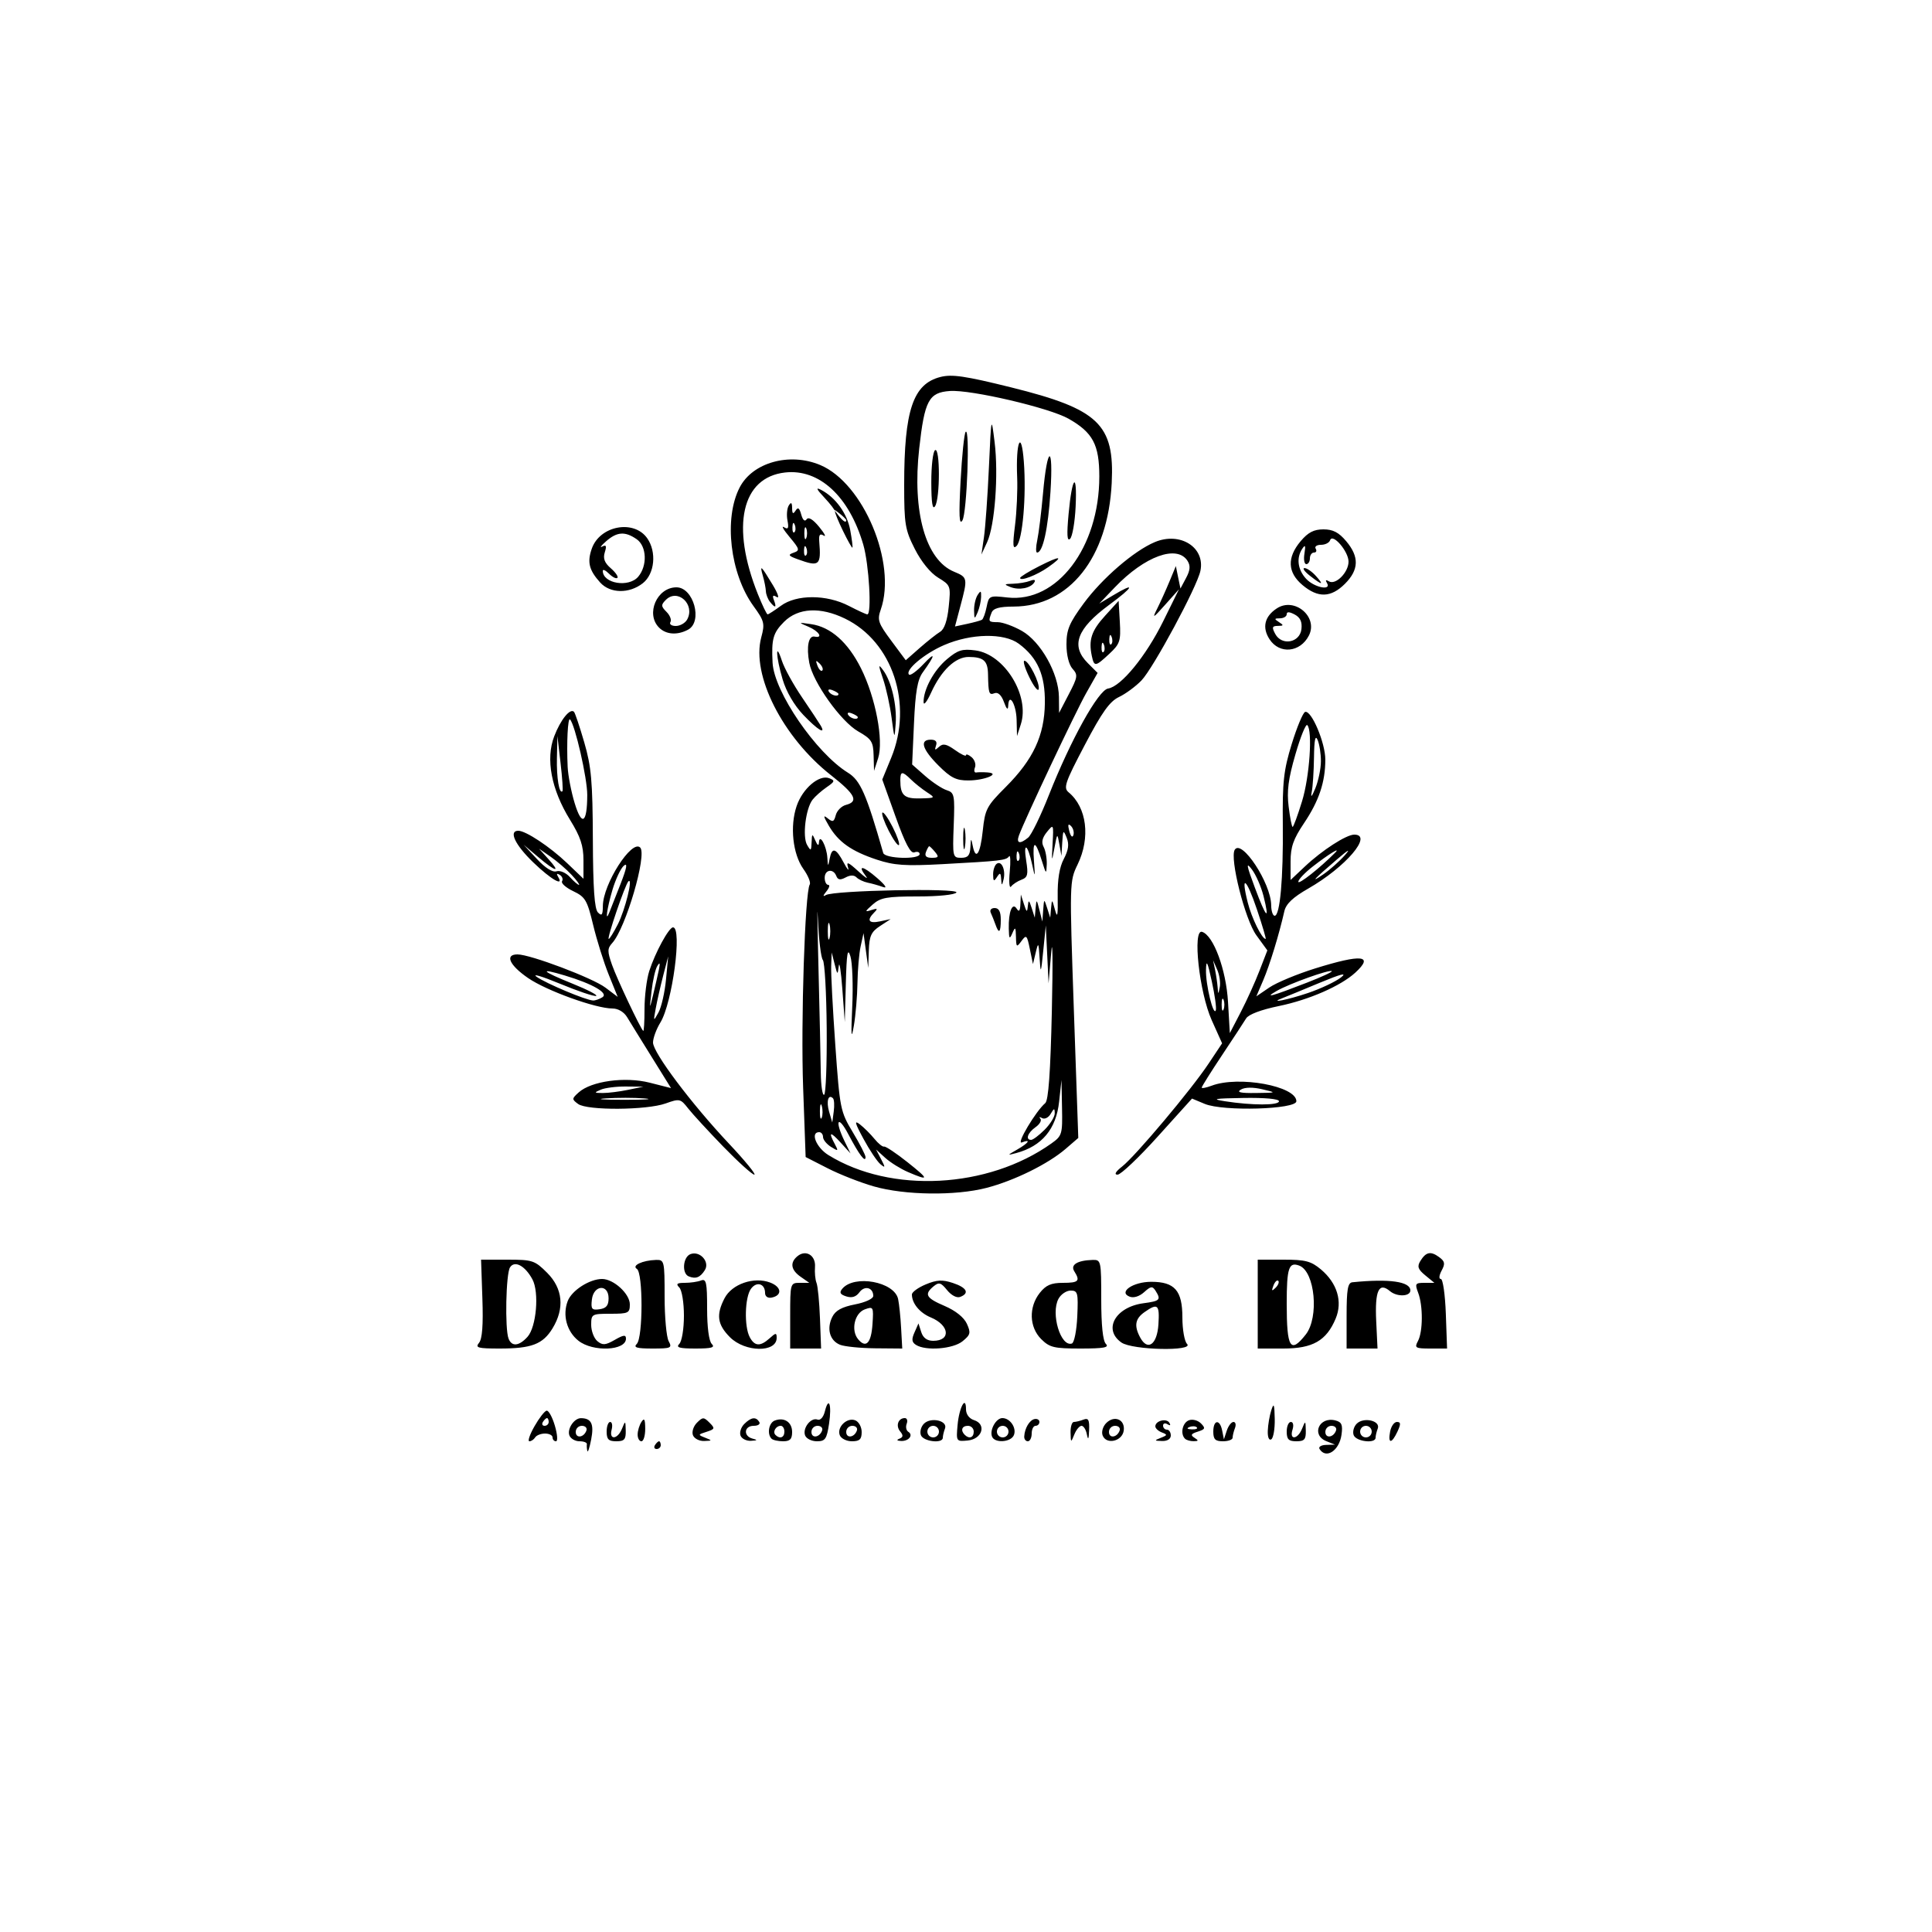 <svg xmlns="http://www.w3.org/2000/svg" width="500" height="500" viewBox="0 0 500 500">
<g>
<path d="M 152.00 375.50 C151.87,374.95 151.82,374.16 151.88,373.75 C151.95,373.34 151.09,373.00 149.97,373.00 C148.85,373.00 147.68,372.32 147.36,371.49 C146.71,369.81 148.61,366.99 150.37,367.02 C153.05,367.05 153.77,368.54 153.00,372.50 C152.58,374.70 152.12,376.05 152.00,375.50 ZM 151.77 370.19 C151.99,369.53 151.45,369.00 150.58,369.00 C149.71,369.00 149.00,369.71 149.00,370.58 C149.00,372.35 151.15,372.04 151.77,370.19 ZM 341.50 375.00 C341.16,374.45 341.92,373.97 343.19,373.94 L 345.50 373.87 L 343.25 372.97 C339.25,371.36 341.40,366.51 345.62,367.61 C347.24,368.03 347.54,368.76 347.18,371.32 C346.59,375.46 343.16,377.69 341.50,375.00 ZM 345.77 370.19 C345.99,369.53 345.45,369.00 344.58,369.00 C343.71,369.00 343.00,369.71 343.00,370.58 C343.00,372.35 345.15,372.04 345.77,370.19 ZM 169.50 374.00 C169.84,373.45 170.32,373.00 170.56,373.00 C170.80,373.00 171.00,373.45 171.00,374.00 C171.00,374.55 170.52,375.00 169.94,375.00 C169.36,375.00 169.16,374.55 169.50,374.00 ZM 138.31 369.14 C139.51,367.02 140.93,365.19 141.45,365.08 C141.97,364.97 142.93,366.71 143.59,368.94 C144.25,371.17 144.39,373.00 143.89,373.00 C143.40,373.00 143.00,372.55 143.00,372.00 C143.00,371.45 142.13,371.00 141.06,371.00 C139.99,371.00 138.84,371.45 138.50,372.00 C138.16,372.55 137.48,373.00 137.00,373.00 C136.51,373.00 137.10,371.26 138.31,369.14 ZM 142.00 368.00 C142.00,367.45 141.80,367.00 141.56,367.00 C141.32,367.00 140.84,367.45 140.50,368.00 C140.16,368.55 140.36,369.00 140.94,369.00 C141.52,369.00 142.00,368.55 142.00,368.00 ZM 157.00 370.50 C157.00,369.12 157.41,368.00 157.91,368.00 C158.40,368.00 158.58,368.90 158.29,370.00 C157.57,372.76 159.84,372.55 160.97,369.75 C161.84,367.59 161.88,367.61 161.94,370.25 C161.99,372.53 161.58,373.00 159.50,373.00 C157.50,373.00 157.00,372.50 157.00,370.50 ZM 165.02 371.25 C165.02,370.29 165.47,368.83 166.00,368.00 C166.74,366.86 166.97,367.28 166.98,369.75 C166.99,371.54 166.55,373.00 166.00,373.00 C165.45,373.00 165.01,372.21 165.02,371.25 ZM 179.33 371.42 C179.00,370.55 179.46,369.11 180.36,368.21 C181.87,366.70 182.13,366.70 183.61,368.18 C185.09,369.66 185.03,369.85 182.86,370.55 C180.60,371.26 180.59,371.33 182.50,372.08 C184.38,372.81 184.36,372.86 182.22,372.93 C180.96,372.97 179.66,372.29 179.33,371.42 ZM 191.65 371.53 C191.34,370.72 191.77,369.37 192.61,368.53 C194.39,366.76 195.63,366.59 196.50,368.00 C196.84,368.55 196.19,369.00 195.06,369.00 C192.55,369.00 192.31,371.67 194.75,372.31 C196.13,372.67 196.05,372.79 194.36,372.88 C193.18,372.95 191.96,372.34 191.65,371.53 ZM 199.67 372.33 C198.46,371.12 198.97,368.22 200.50,367.64 C202.95,366.70 205.00,368.05 205.00,370.61 C205.00,372.45 204.46,373.00 202.67,373.00 C201.38,373.00 200.03,372.70 199.67,372.33 ZM 203.00 370.50 C203.00,369.67 202.58,369.00 202.06,369.00 C200.80,369.00 199.89,370.56 200.69,371.36 C201.82,372.49 203.00,372.05 203.00,370.50 ZM 208.36 371.49 C207.64,369.61 209.88,366.74 211.57,367.39 C212.29,367.66 213.09,366.79 213.46,365.32 C214.49,361.19 215.30,363.50 214.56,368.45 C213.96,372.44 213.57,373.00 211.41,373.00 C210.05,373.00 208.68,372.32 208.36,371.49 ZM 212.77 370.19 C212.99,369.53 212.45,369.00 211.58,369.00 C210.71,369.00 210.00,369.71 210.00,370.58 C210.00,372.35 212.15,372.04 212.77,370.19 ZM 217.33 371.42 C216.53,369.33 219.20,366.76 221.32,367.57 C222.25,367.92 223.00,369.29 223.00,370.61 C223.00,372.50 222.47,373.00 220.47,373.00 C219.08,373.00 217.66,372.29 217.33,371.42 ZM 221.77 370.19 C221.99,369.53 221.45,369.00 220.58,369.00 C219.71,369.00 219.00,369.71 219.00,370.58 C219.00,372.35 221.15,372.04 221.77,370.19 ZM 232.79 372.32 C233.76,371.93 233.80,371.47 232.96,370.45 C231.75,368.99 232.45,367.00 234.17,367.00 C234.74,367.00 234.96,367.66 234.65,368.47 C234.34,369.28 234.53,370.21 235.06,370.54 C236.45,371.40 235.19,373.01 233.19,372.92 C232.08,372.87 231.95,372.66 232.79,372.32 ZM 238.33 371.42 C238.00,370.55 238.35,369.22 239.12,368.45 C240.92,366.65 245.34,367.68 244.56,369.71 C244.25,370.51 244.00,371.58 244.00,372.08 C244.00,373.67 238.97,373.08 238.33,371.42 ZM 243.00 370.50 C243.00,369.67 242.32,369.00 241.50,369.00 C240.68,369.00 240.00,369.67 240.00,370.50 C240.00,371.33 240.68,372.00 241.50,372.00 C242.32,372.00 243.00,371.33 243.00,370.50 ZM 247.82 368.80 C248.22,364.27 250.00,360.96 250.00,364.73 C250.00,366.01 250.83,367.13 252.06,367.52 C255.38,368.57 254.22,372.43 250.47,372.80 C247.47,373.09 247.44,373.05 247.82,368.80 ZM 252.00 370.50 C252.00,369.67 251.32,369.00 250.50,369.00 C248.94,369.00 248.52,370.18 249.67,371.33 C250.82,372.48 252.00,372.06 252.00,370.50 ZM 256.72 371.75 C256.09,370.01 257.80,367.00 259.41,367.00 C261.40,367.00 263.12,369.51 262.41,371.37 C261.68,373.28 257.37,373.57 256.72,371.75 ZM 261.00 370.50 C261.00,369.67 260.33,369.00 259.50,369.00 C258.67,369.00 258.00,369.67 258.00,370.50 C258.00,371.33 258.67,372.00 259.50,372.00 C260.33,372.00 261.00,371.33 261.00,370.50 ZM 265.07 371.75 C265.19,369.62 266.44,367.51 267.75,367.25 C268.44,367.11 269.00,367.45 269.00,368.00 C269.00,368.55 268.55,369.00 268.00,369.00 C267.45,369.00 267.00,369.90 267.00,371.00 C267.00,372.10 266.55,373.00 266.00,373.00 C265.45,373.00 265.03,372.44 265.07,371.75 ZM 277.06 370.75 C277.03,369.24 277.41,368.00 277.92,368.00 C278.42,368.00 279.55,367.73 280.42,367.39 C281.68,366.91 281.97,367.46 281.86,370.14 C281.77,372.49 281.60,372.82 281.29,371.25 C281.06,370.01 280.43,369.00 279.90,369.00 C279.37,369.00 278.53,370.01 278.03,371.25 C277.16,373.41 277.12,373.39 277.06,370.75 ZM 285.36 371.49 C285.01,370.57 285.42,369.16 286.29,368.29 C288.41,366.16 291.23,367.38 290.82,370.25 C290.43,373.02 286.31,373.96 285.36,371.49 ZM 289.77 370.19 C289.99,369.53 289.45,369.00 288.58,369.00 C287.71,369.00 287.00,369.71 287.00,370.58 C287.00,372.35 289.15,372.04 289.77,370.19 ZM 300.43 372.10 C302.15,371.43 302.18,371.28 300.68,370.71 C299.75,370.35 299.00,369.65 299.00,369.14 C299.00,367.70 301.86,366.96 302.62,368.20 C303.04,368.87 302.85,369.03 302.15,368.60 C301.52,368.20 301.00,368.36 301.00,368.94 C301.00,369.52 301.45,370.00 302.00,370.00 C302.55,370.00 303.00,370.67 303.00,371.50 C303.00,372.41 302.11,372.97 300.75,372.93 C298.69,372.87 298.66,372.80 300.43,372.10 ZM 306.67 372.33 C305.40,371.07 306.01,368.21 307.68,367.57 C308.60,367.21 310.00,367.57 310.79,368.36 C312.03,369.61 311.93,369.89 309.98,370.51 C308.23,371.06 308.04,371.41 309.12,372.09 C310.25,372.81 310.21,372.97 308.92,372.98 C308.05,372.99 307.03,372.70 306.67,372.33 ZM 309.73 369.40 C309.40,369.06 308.53,369.03 307.81,369.32 C307.01,369.64 307.25,369.87 308.42,369.92 C309.47,369.96 310.06,369.73 309.73,369.40 ZM 314.00 370.50 C314.00,367.39 315.70,367.20 316.30,370.25 L 316.75 372.50 L 317.49 370.25 C317.90,369.01 318.68,368.00 319.22,368.00 C319.77,368.00 319.94,368.71 319.61,369.58 C319.27,370.45 319.00,371.58 319.00,372.08 C319.00,372.59 317.88,373.00 316.50,373.00 C314.50,373.00 314.00,372.50 314.00,370.50 ZM 328.10 370.31 C328.15,368.76 328.56,366.38 329.00,365.00 C329.66,362.95 329.82,363.35 329.90,367.19 C329.96,369.77 329.55,372.16 329.00,372.50 C328.42,372.86 328.04,371.95 328.10,370.31 ZM 333.00 370.50 C333.00,369.12 333.48,368.00 334.07,368.00 C334.68,368.00 334.86,368.85 334.50,370.00 C333.62,372.78 335.84,372.56 336.97,369.75 C337.84,367.59 337.88,367.61 337.94,370.25 C337.99,372.53 337.58,373.00 335.50,373.00 C333.50,373.00 333.00,372.50 333.00,370.50 ZM 350.33 371.42 C350.00,370.55 350.35,369.22 351.12,368.45 C352.92,366.65 357.34,367.68 356.56,369.71 C356.25,370.51 356.00,371.58 356.00,372.08 C356.00,373.67 350.97,373.08 350.33,371.42 ZM 355.00 370.50 C355.00,369.67 354.33,369.00 353.50,369.00 C352.67,369.00 352.00,369.67 352.00,370.50 C352.00,371.33 352.67,372.00 353.50,372.00 C354.33,372.00 355.00,371.33 355.00,370.50 ZM 359.76 370.50 C360.02,369.12 360.81,368.00 361.52,368.00 C362.54,368.00 362.57,368.53 361.66,370.49 C360.17,373.70 359.14,373.71 359.76,370.50 ZM 123.97 347.53 C124.81,346.53 125.08,342.90 124.84,336.03 L 124.50 326.00 L 131.35 326.00 C137.81,326.00 138.40,326.20 141.60,329.40 C145.66,333.46 146.16,338.59 143.00,343.77 C140.49,347.89 137.58,349.00 129.31,349.00 C123.66,349.00 122.92,348.80 123.97,347.53 ZM 136.51 345.98 C138.82,343.44 139.59,334.44 137.79,331.10 C135.89,327.56 133.18,326.12 131.99,328.00 C130.93,329.65 130.64,343.90 131.61,346.42 C132.43,348.57 134.32,348.40 136.51,345.98 ZM 149.71 346.99 C146.68,344.60 145.53,340.37 146.92,336.72 C147.97,333.96 152.57,331.00 155.82,331.00 C158.81,331.00 163.00,334.84 163.00,337.57 C163.00,339.82 162.63,340.00 158.00,340.00 C153.16,340.00 153.00,340.09 153.00,342.88 C153.00,344.46 153.72,346.35 154.60,347.09 C155.95,348.20 156.67,348.15 159.10,346.76 C161.38,345.45 162.00,345.38 162.00,346.44 C162.00,349.57 153.47,349.95 149.71,346.99 ZM 157.50 336.00 C157.50,332.22 153.61,332.52 153.18,336.33 C152.89,338.79 153.16,339.12 155.18,338.83 C156.90,338.58 157.50,337.86 157.50,336.00 ZM 164.80 347.80 C166.42,346.18 166.44,329.39 164.82,328.39 C163.41,327.52 166.27,326.18 169.75,326.07 C171.93,326.00 172.00,326.29 172.00,335.57 C172.00,340.83 172.47,346.00 173.04,347.07 C174.00,348.86 173.70,349.00 168.84,349.00 C164.76,349.00 163.87,348.73 164.80,347.80 ZM 175.80 347.80 C176.47,347.13 177.00,343.91 177.00,340.50 C177.00,337.09 176.47,333.87 175.80,333.20 C174.87,332.27 175.18,332.00 177.22,332.00 C178.66,332.00 180.55,331.73 181.42,331.39 C182.78,330.87 183.00,331.89 183.00,338.69 C183.00,343.51 183.47,347.07 184.20,347.80 C185.13,348.73 184.20,349.00 180.00,349.00 C175.80,349.00 174.87,348.73 175.80,347.80 ZM 188.92 346.08 C185.65,342.80 185.29,340.27 187.51,335.99 C189.42,332.29 195.15,330.33 199.33,331.93 C202.31,333.07 202.50,335.27 199.67,335.82 C198.70,336.01 198.00,335.51 198.00,334.63 C198.00,332.19 195.81,331.54 194.35,333.54 C192.75,335.72 192.56,343.32 194.04,346.07 C195.30,348.44 196.77,348.52 199.17,346.35 C200.78,344.89 201.00,344.88 201.00,346.24 C201.00,350.10 192.84,349.99 188.92,346.08 ZM 204.50 340.50 C204.50,332.13 204.54,332.00 206.97,332.00 L 209.45 332.00 L 207.22 330.44 C204.68,328.67 204.38,326.76 206.37,325.11 C208.55,323.30 211.15,324.89 210.92,327.88 C210.81,329.32 210.98,331.17 211.31,332.00 C211.65,332.83 212.05,336.99 212.21,341.25 L 212.50 349.00 L 208.50 349.00 L 204.50 349.00 L 204.50 340.50 ZM 217.39 348.02 C214.74,346.95 213.88,343.87 215.39,340.83 C216.22,339.15 217.85,338.25 221.27,337.58 C223.95,337.06 226.00,336.11 226.00,335.39 C226.00,333.21 223.76,332.61 222.42,334.44 C221.55,335.63 220.47,335.97 219.02,335.51 C217.42,335.00 217.16,334.51 217.97,333.54 C221.07,329.80 231.46,331.70 232.43,336.18 C232.70,337.46 233.06,340.86 233.21,343.75 L 233.50 349.00 L 226.50 348.94 C222.65,348.90 218.55,348.49 217.39,348.02 ZM 225.80 342.68 C226.10,338.19 226.02,338.06 223.80,338.87 C221.15,339.84 220.16,344.28 222.08,346.59 C224.11,349.04 225.48,347.60 225.80,342.68 ZM 237.06 348.06 C235.96,347.36 235.87,346.61 236.67,344.83 L 237.70 342.50 L 238.42 344.75 C238.90,346.25 239.93,347.00 241.51,347.00 C246.16,347.00 245.75,342.97 240.89,340.95 C238.02,339.76 236.00,337.31 236.00,335.01 C236.00,334.40 237.61,333.22 239.59,332.40 C242.44,331.21 243.87,331.13 246.59,332.03 C250.21,333.22 250.98,334.69 248.50,335.64 C247.62,335.98 246.22,335.25 245.11,333.89 C243.50,331.90 243.00,331.76 241.61,332.90 C239.11,334.98 239.64,335.92 244.51,338.00 C247.30,339.20 249.47,340.94 250.22,342.58 C251.29,344.93 251.16,345.45 249.10,347.12 C246.62,349.12 239.61,349.67 237.06,348.06 ZM 269.45 346.55 C266.36,343.45 266.20,338.29 269.07,334.63 C270.68,332.59 272.02,332.00 275.07,332.00 C279.15,332.00 279.62,331.53 278.02,329.00 C276.97,327.33 278.81,326.19 282.75,326.07 C284.94,326.00 285.00,326.26 285.00,336.30 C285.00,342.98 285.42,347.02 286.20,347.80 C287.13,348.73 285.68,349.00 279.65,349.00 C272.76,349.00 271.64,348.73 269.45,346.55 ZM 278.80 340.67 C279.07,334.56 278.92,334.00 277.08,334.00 C275.98,334.00 274.56,334.96 273.93,336.14 C271.89,339.95 274.50,348.66 277.40,347.70 C278.01,347.50 278.63,344.38 278.80,340.67 ZM 290.22 347.44 C285.40,344.07 288.66,338.26 295.92,337.28 C300.22,336.71 300.53,336.39 299.05,334.04 C298.25,332.79 297.83,332.84 296.10,334.41 C294.88,335.51 293.39,335.98 292.36,335.58 C289.32,334.42 293.21,331.73 297.94,331.73 C304.02,331.73 306.00,333.99 306.00,340.95 C306.00,344.06 306.54,347.14 307.20,347.80 C309.16,349.76 293.05,349.42 290.22,347.44 ZM 299.80 342.74 C300.13,337.61 299.63,337.17 296.22,339.56 C293.77,341.27 293.45,343.10 295.07,346.13 C297.00,349.75 299.47,347.99 299.80,342.74 ZM 325.50 337.50 L 325.50 326.00 L 332.17 326.00 C337.86,326.00 339.29,326.38 341.86,328.53 C346.08,332.09 347.51,336.85 345.67,341.25 C343.27,346.98 339.74,349.00 332.12,349.00 L 325.50 349.00 L 325.50 337.50 ZM 337.93 345.37 C341.42,340.93 340.32,329.11 336.27,327.55 C333.54,326.50 333.00,328.12 333.00,337.39 C333.00,348.89 333.95,350.43 337.93,345.37 ZM 330.81 331.47 C330.50,331.17 329.94,331.72 329.56,332.71 C329.02,334.13 329.14,334.25 330.12,333.27 C330.81,332.59 331.11,331.78 330.81,331.47 ZM 348.50 340.50 C348.50,333.68 348.80,331.97 350.00,331.85 C359.54,330.89 365.00,331.66 365.00,333.96 C365.00,335.56 361.54,335.68 359.73,334.15 C356.84,331.71 355.79,333.99 356.16,341.89 L 356.50 349.00 L 352.50 349.00 L 348.50 349.00 L 348.50 340.50 ZM 366.96 347.07 C368.27,344.63 368.30,337.93 367.02,334.57 C366.13,332.22 366.27,332.00 368.64,332.00 L 371.22 332.00 L 368.86 330.06 C366.97,328.51 366.72,327.77 367.57,326.37 C369.03,323.99 370.24,323.73 372.42,325.32 C373.94,326.43 374.06,327.03 373.09,328.83 C372.42,330.09 372.34,331.00 372.89,331.00 C373.42,331.00 374.00,335.05 374.18,340.00 L 374.50 349.00 L 370.21 349.00 C366.29,349.00 366.02,348.84 366.96,347.07 ZM 178.25 330.33 C176.41,329.60 176.73,325.32 178.68,324.57 C181.13,323.63 183.77,326.56 182.41,328.71 C181.22,330.61 180.06,331.06 178.25,330.33 ZM 226.18 307.05 C222.70,306.06 217.30,303.94 214.18,302.34 L 208.50 299.44 L 207.85 281.47 C207.23,264.47 208.32,230.91 209.56,228.91 C209.87,228.40 209.13,226.58 207.90,224.87 C205.16,221.01 204.39,213.81 206.17,208.60 C207.71,204.06 212.00,200.40 214.59,201.40 C216.16,202.00 216.08,202.25 213.92,203.74 C212.59,204.66 210.96,206.10 210.30,206.95 C208.51,209.24 207.63,216.52 208.87,218.66 C209.84,220.33 209.95,220.27 210.04,218.00 C210.13,215.70 210.21,215.66 211.00,217.50 C211.58,218.85 211.89,219.01 211.95,218.00 C212.08,215.56 213.94,218.96 214.12,222.00 C214.26,224.36 214.30,224.37 214.71,222.25 C215.30,219.15 216.34,219.43 218.35,223.25 C219.30,225.04 219.80,225.60 219.47,224.50 C218.98,222.87 219.47,223.05 222.15,225.50 C223.95,227.15 224.81,227.70 224.07,226.73 C221.81,223.76 223.30,224.02 227.00,227.23 C229.16,229.11 229.73,229.99 228.50,229.55 C227.40,229.15 225.63,228.65 224.57,228.44 C223.51,228.22 222.21,227.61 221.67,227.07 C221.03,226.43 220.04,226.44 218.83,227.09 C217.46,227.82 216.83,227.72 216.44,226.71 C215.67,224.69 213.43,225.03 213.43,227.17 C213.43,228.18 213.84,229.00 214.34,229.00 C214.84,229.00 214.63,229.76 213.87,230.69 C212.95,231.83 212.91,232.14 213.75,231.64 C215.77,230.42 248.25,229.78 247.52,230.97 C247.16,231.56 242.85,232.00 237.55,232.00 C229.52,232.00 227.89,232.29 225.86,234.08 C223.78,235.92 223.74,236.09 225.50,235.52 C227.10,235.01 227.25,235.13 226.25,236.14 C224.22,238.18 224.81,239.08 227.75,238.45 L 230.50 237.86 L 227.75 239.66 C225.47,241.15 224.97,242.24 224.85,245.98 L 224.70 250.50 L 224.09 246.00 L 223.48 241.50 L 222.74 244.88 C222.33,246.73 221.96,251.01 221.91,254.38 C221.86,257.74 221.44,262.75 220.97,265.50 C220.31,269.32 220.21,268.14 220.56,260.50 C220.81,255.00 220.60,249.15 220.09,247.50 C219.37,245.14 219.11,246.62 218.90,254.50 L 218.63 264.50 L 218.00 256.00 C217.65,251.32 217.24,248.62 217.07,250.00 C216.77,252.41 216.74,252.39 216.00,249.50 L 215.24 246.50 L 215.11 250.00 C215.03,251.93 215.52,261.15 216.18,270.50 C217.35,286.98 217.49,287.67 220.69,293.00 C222.51,296.02 224.00,298.93 224.00,299.45 C224.00,301.04 222.35,298.85 219.58,293.60 C216.84,288.39 215.93,289.89 218.55,295.30 L 220.11 298.50 L 217.55 295.69 C214.84,292.72 214.32,292.86 216.06,296.11 C217.03,297.93 216.95,297.99 215.06,296.81 C213.93,296.10 213.00,294.95 213.00,294.26 C213.00,293.57 212.55,293.00 212.00,293.00 C209.63,293.00 211.24,296.99 214.40,298.94 C230.58,308.94 255.67,307.63 272.11,295.92 C274.87,293.96 274.99,293.53 274.85,286.68 L 274.71 279.50 L 274.10 285.10 C273.34,292.21 269.65,296.63 263.00,298.41 C260.59,299.05 260.60,299.02 263.25,297.50 C266.23,295.80 266.95,294.70 264.45,295.66 C262.88,296.26 268.09,287.52 270.50,285.50 C271.34,284.80 271.86,277.60 272.22,261.50 C272.50,248.85 272.42,242.10 272.05,246.50 L 271.37 254.50 L 271.01 247.00 L 270.65 239.50 L 270.00 246.00 C269.39,252.03 269.32,252.17 269.05,248.00 C268.79,243.84 268.71,243.73 268.05,246.50 L 267.33 249.50 L 266.52 245.58 C265.78,241.98 265.61,241.82 264.36,243.53 C263.10,245.25 262.99,245.17 262.93,242.44 C262.87,239.89 262.74,239.77 262.00,241.50 C261.27,243.19 261.13,243.01 261.07,240.33 C260.97,235.96 262.00,233.39 263.12,235.17 C263.72,236.11 264.00,235.77 264.08,234.00 L 264.20 231.50 L 265.00 234.00 C265.69,236.14 265.83,236.21 266.00,234.50 C266.17,232.79 266.31,232.86 267.00,235.00 L 267.80 237.50 L 268.02 235.00 C268.23,232.63 268.28,232.66 269.00,235.50 L 269.76 238.50 L 269.98 235.50 C270.20,232.53 270.21,232.53 271.00,235.00 L 271.80 237.50 L 272.02 235.00 C272.23,232.62 272.27,232.64 273.04,235.50 C273.65,237.78 273.81,236.95 273.73,232.00 C273.66,227.66 274.18,224.44 275.30,222.32 C276.52,220.01 276.73,218.49 276.06,216.82 C275.20,214.69 275.11,214.78 274.91,218.00 L 274.70 221.50 L 274.16 218.50 C273.63,215.54 273.61,215.55 272.88,219.50 C272.18,223.24 272.15,223.16 272.41,218.33 C272.69,213.26 272.66,213.20 270.94,215.32 C269.72,216.83 269.46,218.00 270.09,219.18 C270.59,220.11 270.95,222.14 270.90,223.68 C270.80,226.35 270.73,226.30 269.65,222.83 C267.94,217.36 267.19,217.32 267.58,222.70 C267.91,227.24 267.88,227.29 267.12,223.74 C265.98,218.46 264.77,217.69 265.58,222.77 C266.15,226.32 265.96,227.07 264.38,227.66 C263.34,228.04 262.13,228.84 261.67,229.43 C261.22,230.02 261.06,228.30 261.32,225.62 C261.57,222.93 261.50,221.13 261.14,221.62 C260.38,222.66 259.06,222.82 243.90,223.64 C234.26,224.16 231.40,223.96 226.90,222.47 C220.33,220.29 216.97,217.91 214.50,213.70 C213.07,211.25 212.99,210.80 214.19,211.77 C215.51,212.84 215.84,212.71 216.30,210.95 C216.61,209.79 217.78,208.61 218.93,208.31 C222.29,207.43 221.36,205.58 215.09,200.65 C202.55,190.80 194.39,174.69 197.01,164.96 C197.98,161.38 197.82,160.73 195.00,156.85 C188.94,148.47 187.27,134.19 191.42,126.16 C194.77,119.67 204.33,117.01 212.28,120.35 C223.45,125.05 232.12,145.74 227.95,157.73 C226.99,160.46 227.26,161.24 230.65,165.81 L 234.41 170.87 L 238.03 167.68 C240.03,165.93 242.40,164.05 243.32,163.50 C244.40,162.84 245.17,160.60 245.53,157.00 C246.08,151.62 246.02,151.46 242.79,149.50 C240.79,148.28 238.42,145.37 236.75,142.07 C234.24,137.11 234.00,135.68 234.00,125.46 C234.00,106.18 236.29,99.36 243.38,97.56 C246.39,96.80 249.77,97.30 261.75,100.27 C284.34,105.88 288.46,109.81 287.71,125.00 C286.76,144.32 276.77,156.92 262.36,156.98 C258.60,156.99 257.05,157.43 256.61,158.58 C255.72,160.90 255.79,161.00 258.25,161.02 C259.49,161.03 262.28,162.04 264.45,163.27 C269.35,166.05 273.98,174.29 274.05,180.36 L 274.09 184.50 L 276.61 179.65 C278.92,175.23 279.00,174.66 277.57,173.08 C276.63,172.03 276.00,169.52 276.00,166.78 C276.00,162.95 276.72,161.25 280.45,156.17 C285.25,149.65 293.46,142.57 298.85,140.30 C305.42,137.53 311.96,141.66 310.66,147.76 C309.79,151.90 298.50,172.87 295.42,176.09 C293.93,177.64 291.31,179.57 289.60,180.38 C287.18,181.53 285.21,184.29 280.74,192.80 C275.62,202.54 275.16,203.89 276.56,205.05 C281.28,208.96 282.25,216.79 278.88,223.74 C276.78,228.08 276.78,228.38 277.91,261.31 L 279.06 294.50 L 275.78 297.33 C271.23,301.25 262.48,305.56 255.28,307.43 C247.28,309.50 234.15,309.33 226.18,307.05 ZM 270.36 292.36 C271.81,290.91 272.99,289.00 272.97,288.11 C272.94,286.73 272.80,286.75 271.91,288.27 C271.34,289.25 270.34,289.74 269.69,289.36 C269.03,288.99 268.83,289.05 269.24,289.50 C269.65,289.95 269.09,290.95 267.99,291.72 C265.95,293.15 265.32,295.00 266.86,295.00 C267.34,295.00 268.91,293.81 270.36,292.36 ZM 212.69 286.27 C212.44,285.30 212.22,285.85 212.19,287.50 C212.17,289.15 212.38,289.95 212.66,289.27 C212.93,288.59 212.95,287.24 212.69,286.27 ZM 215.58 284.24 C214.37,283.04 213.79,285.02 214.57,287.70 L 215.39 290.50 L 215.77 287.66 C215.98,286.10 215.89,284.56 215.58,284.24 ZM 213.95 266.17 C213.88,257.00 213.43,249.02 212.95,248.44 C212.47,247.86 211.90,243.14 211.68,237.94 C211.45,232.75 211.52,238.18 211.81,250.00 C212.11,261.83 212.38,274.27 212.42,277.65 C212.47,281.04 212.86,283.59 213.29,283.32 C213.73,283.05 214.02,275.33 213.95,266.17 ZM 214.69 239.25 C214.44,238.29 214.23,239.07 214.23,241.00 C214.23,242.93 214.44,243.71 214.69,242.75 C214.94,241.79 214.94,240.21 214.69,239.25 ZM 263.68 220.81 C263.36,220.01 263.13,220.25 263.08,221.42 C263.04,222.47 263.27,223.06 263.60,222.73 C263.94,222.40 263.97,221.53 263.68,220.81 ZM 238.00 221.03 C238.00,220.50 237.39,220.30 236.64,220.59 C235.66,220.96 234.27,218.32 231.80,211.43 L 228.33 201.74 L 230.64 196.12 C236.36,182.22 230.99,166.05 218.68,160.09 C212.29,156.99 206.55,157.30 202.92,160.92 C200.07,163.78 199.63,165.36 199.94,171.50 C200.33,179.03 211.18,194.86 219.44,199.97 C222.66,201.95 224.21,205.48 228.58,220.75 C229.00,222.23 238.00,222.50 238.00,221.03 ZM 242.00 220.50 C241.32,219.68 240.63,219.00 240.48,219.00 C240.34,219.00 239.95,219.68 239.64,220.50 C239.24,221.54 239.71,222.00 241.15,222.00 C242.90,222.00 243.04,221.75 242.00,220.50 ZM 251.14 219.25 C251.25,216.89 251.33,216.82 251.71,218.75 C252.49,222.83 253.70,221.10 254.34,214.99 C254.93,209.40 255.34,208.62 260.30,203.66 C267.40,196.55 270.30,190.35 270.41,182.00 C270.51,174.72 268.55,170.23 263.67,166.60 C259.86,163.77 251.36,163.91 244.35,166.94 C239.22,169.15 234.12,173.45 235.26,174.59 C235.59,174.92 237.28,173.69 239.01,171.85 C242.21,168.46 242.12,169.43 238.82,174.00 C237.44,175.91 236.90,179.03 236.54,187.17 L 236.06 197.85 L 239.46 200.84 C241.34,202.48 243.83,204.13 245.01,204.50 C247.00,205.13 247.12,205.74 246.82,213.59 C246.51,221.75 246.57,222.00 248.75,222.00 C250.50,222.00 251.03,221.39 251.14,219.25 ZM 266.11 216.75 C266.93,216.06 269.33,211.15 271.43,205.82 C277.12,191.43 284.26,178.57 286.78,178.19 C290.12,177.69 296.58,169.81 301.01,160.83 L 305.12 152.50 L 301.55 156.50 C298.35,160.09 298.13,160.19 299.49,157.50 C300.31,155.85 301.74,152.70 302.65,150.50 L 304.31 146.50 L 304.90 149.41 L 305.50 152.31 L 306.95 149.59 C308.02,147.60 308.12,146.42 307.35,145.18 C304.65,140.87 296.25,143.92 288.50,152.02 L 284.50 156.20 L 288.00 154.11 C293.99,150.51 293.50,151.79 287.08,156.52 C278.66,162.72 277.04,167.13 281.53,171.62 L 284.06 174.15 L 281.13 179.33 C278.42,184.09 265.14,212.22 263.69,216.25 C262.95,218.30 264.00,218.52 266.11,216.75 ZM 277.17 213.77 C276.43,213.03 276.30,213.42 276.73,215.08 C277.08,216.43 277.54,216.89 277.79,216.14 C278.03,215.42 277.75,214.35 277.17,213.77 ZM 239.86 205.01 C238.59,204.18 236.75,202.71 235.77,201.75 C233.51,199.52 233.00,199.55 233.00,201.92 C233.00,205.82 234.01,206.74 238.15,206.63 C242.11,206.53 242.14,206.50 239.86,205.01 ZM 254.12 160.40 C254.46,160.20 255.01,158.70 255.34,157.06 C255.92,154.16 256.05,154.10 260.72,154.63 C273.57,156.08 284.50,141.68 284.50,123.32 C284.50,115.07 282.83,111.93 276.54,108.36 C271.54,105.53 251.27,100.80 245.82,101.19 C240.37,101.58 239.28,103.63 237.89,116.07 C236.05,132.51 239.56,144.92 246.91,147.96 C250.44,149.42 250.48,149.62 248.56,156.81 L 247.15 162.13 L 250.32 161.45 C252.07,161.07 253.78,160.60 254.12,160.40 ZM 202.08 156.79 C206.11,153.80 213.93,153.81 219.71,156.82 C222.03,158.02 224.16,159.00 224.46,159.00 C225.65,159.00 224.90,146.02 223.41,140.93 C219.75,128.43 212.01,121.29 203.18,122.28 C191.92,123.55 189.09,136.16 196.13,153.75 C197.29,156.64 198.42,159.00 198.66,159.00 C198.89,159.00 200.43,158.00 202.08,156.79 ZM 235.00 303.33 C233.07,302.50 230.43,300.85 229.11,299.66 L 226.73 297.50 L 228.03 300.00 C229.17,302.19 229.14,302.35 227.83,301.27 C227.01,300.59 225.05,297.66 223.49,294.77 C221.20,290.55 221.02,289.80 222.56,291.00 C223.62,291.83 225.30,293.50 226.30,294.73 C227.30,295.96 228.43,296.86 228.81,296.74 C229.19,296.62 231.90,298.43 234.84,300.76 C240.53,305.28 240.56,305.72 235.00,303.33 ZM 187.19 296.75 C183.32,292.76 179.23,288.31 178.09,286.86 C176.11,284.33 175.88,284.28 172.27,285.57 C167.33,287.33 151.97,287.43 149.62,285.71 C147.96,284.49 147.96,284.34 149.76,282.72 C153.01,279.78 161.78,278.58 168.15,280.20 L 173.66 281.60 L 168.66 273.55 C165.90,269.12 163.05,264.49 162.30,263.25 C161.49,261.90 159.98,261.00 158.52,261.00 C154.18,261.00 141.44,256.40 136.66,253.11 C131.83,249.79 130.58,247.00 133.92,247.00 C137.24,247.00 153.35,253.09 156.68,255.59 L 159.86 257.99 L 157.54 252.25 C156.26,249.09 154.45,243.30 153.51,239.39 C151.96,232.94 151.47,232.12 148.34,230.63 C146.45,229.72 145.15,228.57 145.46,228.06 C145.78,227.55 145.51,226.81 144.86,226.41 C144.13,225.96 143.96,226.12 144.40,226.85 C146.12,229.63 142.58,227.60 138.00,223.18 C133.30,218.66 131.57,215.00 134.13,215.00 C136.08,215.00 142.32,219.14 146.75,223.36 L 151.00 227.42 L 151.00 222.61 C151.00,218.87 150.23,216.55 147.51,212.15 C142.67,204.30 141.18,196.44 143.42,190.58 C145.06,186.28 147.54,183.20 148.55,184.22 C148.82,184.49 150.02,188.04 151.20,192.11 C153.03,198.38 153.37,202.18 153.43,217.20 C153.48,229.94 153.85,235.25 154.75,236.15 C155.75,237.15 156.00,236.81 156.02,234.45 C156.06,228.81 163.50,217.17 165.68,219.34 C167.51,221.18 161.95,240.19 158.45,244.05 C157.16,245.48 157.16,246.20 158.40,249.73 C159.69,253.38 165.64,265.97 166.46,266.80 C166.65,266.98 166.80,264.43 166.80,261.13 C166.80,257.84 167.35,253.42 168.02,251.32 C169.56,246.52 173.11,240.00 174.18,240.00 C176.61,240.00 174.01,259.57 170.91,264.62 C169.86,266.33 169.00,268.67 169.00,269.81 C169.00,272.43 178.87,285.57 188.66,295.98 C192.81,300.39 195.76,304.00 195.22,304.00 C194.68,304.00 191.07,300.74 187.19,296.75 ZM 166.78 284.27 C164.19,284.06 159.69,284.06 156.78,284.26 C153.88,284.46 156.00,284.63 161.50,284.63 C167.00,284.64 169.38,284.47 166.78,284.27 ZM 162.50 282.06 L 166.50 281.23 L 162.00 281.19 C159.52,281.16 156.60,281.53 155.50,282.00 C153.67,282.78 153.72,282.86 156.00,282.87 C157.38,282.88 160.30,282.51 162.50,282.06 ZM 172.36 253.50 L 172.93 247.50 L 171.63 252.50 C170.92,255.25 170.05,259.08 169.70,261.00 C169.07,264.40 169.09,264.43 170.43,262.00 C171.18,260.62 172.05,256.80 172.36,253.50 ZM 170.51 251.00 C170.88,249.20 170.77,248.92 170.11,250.00 C169.60,250.82 168.93,253.75 168.62,256.50 C168.07,261.35 168.08,261.38 169.02,257.50 C169.55,255.30 170.22,252.38 170.51,251.00 ZM 155.90 258.09 C157.56,257.03 153.44,254.64 146.19,252.46 C139.24,250.37 140.13,251.33 148.12,254.55 C152.04,256.13 154.81,257.56 154.28,257.74 C153.75,257.92 149.53,256.50 144.90,254.58 C140.28,252.67 137.58,251.87 138.89,252.80 C141.32,254.52 151.66,258.87 153.50,258.93 C154.05,258.95 155.13,258.57 155.90,258.09 ZM 159.90 239.20 C161.79,235.50 163.90,226.92 162.63,228.09 C161.81,228.84 156.98,243.00 157.54,243.00 C157.77,243.00 158.83,241.29 159.90,239.20 ZM 160.60 228.76 C162.21,224.63 162.48,223.19 161.46,224.03 C160.66,224.70 159.33,227.52 158.50,230.30 C157.07,235.12 156.53,239.08 157.71,236.10 C158.02,235.32 159.32,232.02 160.60,228.76 ZM 147.92 226.40 C146.59,224.97 144.15,222.87 142.50,221.72 L 139.50 219.64 L 141.92 222.32 C145.22,225.96 143.89,225.70 139.28,221.80 L 135.50 218.60 L 138.95 222.30 C141.12,224.64 143.00,225.82 144.03,225.49 C144.94,225.20 146.48,225.87 147.49,226.99 C148.49,228.09 149.54,229.00 149.83,229.00 C150.11,229.00 149.26,227.83 147.92,226.40 ZM 151.98 205.74 C152.00,201.43 148.81,187.48 147.52,186.19 C146.95,185.61 146.61,192.26 146.91,198.50 C147.02,200.70 147.82,204.89 148.71,207.81 C150.57,213.98 151.96,213.11 151.98,205.74 ZM 145.07 197.48 L 144.26 190.50 L 144.13 196.17 C144.01,201.27 144.73,205.60 145.56,204.77 C145.74,204.60 145.52,201.31 145.07,197.48 ZM 290.41 301.89 C293.90,299.14 308.33,281.98 312.79,275.25 L 316.28 270.01 L 313.59 264.02 C310.37,256.85 308.57,240.39 311.09,241.16 C314.04,242.06 317.33,250.95 317.81,259.33 L 318.28 267.37 L 321.10 261.94 C322.65,258.95 324.84,254.13 325.95,251.23 L 327.99 245.96 L 325.14 242.04 C322.21,237.99 318.20,222.11 319.55,219.92 C321.34,217.03 328.93,228.58 328.98,234.25 C328.99,235.76 329.40,237.00 329.88,237.00 C331.27,237.00 332.13,227.37 331.99,213.35 C331.88,202.31 332.20,199.38 334.30,192.54 C335.65,188.16 337.21,184.43 337.76,184.25 C339.38,183.71 343.00,192.25 342.99,196.57 C342.99,202.40 341.35,207.28 337.47,213.05 C334.72,217.14 334.00,219.19 334.00,222.97 L 334.00 227.74 L 337.68 224.27 C342.15,220.05 348.42,216.00 350.48,216.00 C355.44,216.00 348.26,224.41 338.59,229.95 C334.60,232.23 332.83,233.91 332.39,235.82 C331.01,241.91 328.60,249.76 326.93,253.67 L 325.14 257.85 L 328.51 255.56 C330.36,254.30 335.68,252.09 340.33,250.64 C352.44,246.86 355.67,247.20 350.75,251.72 C346.98,255.17 338.78,258.76 330.94,260.37 C326.36,261.31 323.12,262.54 322.50,263.56 C321.95,264.47 319.14,268.76 316.25,273.10 C313.36,277.44 311.00,281.21 311.00,281.47 C311.00,281.73 312.15,281.51 313.57,280.98 C320.54,278.33 335.50,281.07 335.50,285.00 C335.50,287.12 316.55,287.67 311.80,285.69 L 308.49 284.31 L 299.61 294.15 C294.73,299.57 290.06,304.00 289.23,304.00 C288.27,304.00 288.69,303.24 290.41,301.89 ZM 331.00 285.00 C331.00,284.39 327.35,284.06 321.75,284.15 C314.25,284.27 313.35,284.43 317.00,285.00 C324.06,286.10 331.00,286.10 331.00,285.00 ZM 326.66 281.90 C324.28,281.34 322.20,281.36 321.16,281.97 C319.95,282.68 320.99,282.92 325.00,282.87 C330.48,282.80 330.49,282.80 326.66,281.90 ZM 313.61 253.96 C312.49,248.81 312.18,248.21 312.11,251.00 C312.00,254.78 314.04,263.16 314.65,261.46 C314.86,260.89 314.39,257.52 313.61,253.96 ZM 316.66 258.75 C316.38,258.06 316.16,258.62 316.16,260.00 C316.16,261.38 316.38,261.94 316.66,261.25 C316.94,260.56 316.94,259.44 316.66,258.75 ZM 338.56 256.97 C341.83,255.86 345.62,254.06 347.00,252.99 C348.77,251.61 347.15,252.01 341.50,254.36 C337.10,256.20 332.83,257.95 332.00,258.27 C327.97,259.81 333.36,258.74 338.56,256.97 ZM 338.26 254.30 C341.97,252.86 344.86,251.53 344.67,251.34 C344.15,250.81 333.62,254.59 330.37,256.47 C326.95,258.45 329.12,257.85 338.26,254.30 ZM 315.01 250.95 L 313.94 248.50 L 314.46 251.00 C314.74,252.38 315.04,254.40 315.12,255.50 C315.27,257.45 315.28,257.45 315.68,255.45 C315.90,254.33 315.60,252.30 315.01,250.95 ZM 325.32 235.44 C322.57,227.26 321.02,226.05 322.91,233.55 C323.92,237.57 326.59,243.00 327.55,243.00 C327.72,243.00 326.72,239.60 325.32,235.44 ZM 326.99 231.87 C326.38,229.47 325.03,226.38 323.98,225.00 C322.42,222.96 322.56,223.83 324.75,229.70 C327.71,237.66 328.68,238.60 326.99,231.87 ZM 345.50 220.71 C347.19,219.01 343.82,221.08 339.75,224.25 C337.69,225.86 336.00,227.63 336.00,228.20 C336.00,229.05 341.58,224.66 345.50,220.71 ZM 348.00 221.38 C349.66,219.50 348.99,219.85 346.00,222.42 C339.89,227.66 338.94,228.71 342.50,226.26 C344.15,225.12 346.62,222.93 348.00,221.38 ZM 336.96 207.39 C338.92,201.06 339.74,189.08 338.32,187.65 C337.95,187.28 336.56,190.69 335.25,195.24 C333.41,201.56 333.00,204.73 333.50,208.75 C333.85,211.64 334.32,214.00 334.53,214.00 C334.75,214.00 335.84,211.03 336.96,207.39 ZM 341.85 197.00 C341.86,195.07 341.47,192.60 341.00,191.50 C340.40,190.09 340.12,191.43 340.06,196.00 C340.01,199.57 339.75,203.62 339.47,205.00 C339.16,206.58 339.50,206.21 340.41,204.00 C341.20,202.07 341.85,198.93 341.85,197.00 ZM 257.62 239.25 C257.28,238.29 256.74,236.94 256.42,236.25 C256.08,235.53 256.51,235.00 257.42,235.00 C258.51,235.00 259.00,235.93 259.00,238.00 C259.00,241.39 258.52,241.82 257.62,239.25 ZM 259.10 227.50 C258.99,225.83 258.81,225.75 258.00,227.00 C257.21,228.22 257.03,228.09 257.02,226.31 C257.01,225.10 257.45,223.84 258.01,223.50 C259.28,222.71 260.32,225.30 259.70,227.69 C259.29,229.29 259.22,229.27 259.10,227.50 ZM 328.56 165.45 C326.58,162.42 327.25,159.54 330.44,157.45 C335.05,154.43 341.22,159.68 338.73,164.50 C336.47,168.88 331.13,169.38 328.56,165.45 ZM 336.81 162.82 C337.03,160.93 336.51,159.81 335.06,159.03 C333.68,158.30 333.00,158.27 333.00,158.96 C333.00,159.53 332.21,160.01 331.25,160.02 C329.75,160.03 329.72,160.17 331.00,161.00 C332.28,161.82 332.23,161.97 330.71,161.98 C329.22,162.00 329.11,162.34 330.03,164.06 C331.72,167.21 336.40,166.35 336.81,162.82 ZM 170.57 162.43 C167.03,158.89 170.00,152.00 175.07,152.00 C179.50,152.00 181.94,160.89 178.07,162.96 C175.29,164.45 172.38,164.24 170.57,162.43 ZM 177.82 160.36 C180.00,156.46 175.39,152.18 172.32,155.25 C171.04,156.53 171.06,156.92 172.49,158.35 C173.39,159.25 173.85,160.44 173.50,160.99 C173.16,161.55 173.79,162.00 174.89,162.00 C176.00,162.00 177.31,161.26 177.82,160.36 ZM 337.08 151.41 C333.20,148.15 333.04,144.30 336.59,140.08 C338.52,137.78 340.02,137.00 342.50,137.00 C344.98,137.00 346.48,137.78 348.41,140.08 C351.80,144.11 351.70,147.45 348.08,151.08 C344.45,154.70 341.11,154.80 337.08,151.41 ZM 343.40 150.85 C342.95,150.11 343.13,149.96 343.91,150.44 C345.64,151.51 349.00,148.15 349.00,145.35 C349.00,142.69 344.87,137.90 344.23,139.81 C344.01,140.47 342.94,141.00 341.86,141.00 C340.77,141.00 340.16,141.45 340.50,142.00 C340.84,142.55 340.64,143.00 340.06,143.00 C339.48,143.00 339.00,143.68 339.00,144.50 C339.00,145.32 338.58,146.00 338.07,146.00 C337.55,146.00 337.34,144.76 337.59,143.25 C337.93,141.17 337.80,140.86 337.04,142.00 C335.44,144.38 335.83,147.44 338.04,149.81 C340.16,152.08 344.71,152.96 343.40,150.85 ZM 155.32 150.75 C152.44,147.55 151.93,145.49 153.15,142.00 C155.23,136.03 164.05,134.38 167.50,139.30 C169.99,142.85 169.43,148.51 166.37,150.93 C162.84,153.70 157.91,153.62 155.32,150.75 ZM 165.17 149.25 C167.58,146.40 167.38,141.38 164.79,139.56 C161.78,137.46 159.68,137.60 156.86,140.08 C155.56,141.22 155.11,141.84 155.86,141.45 C156.88,140.92 157.04,141.28 156.52,142.93 C156.02,144.52 156.44,145.65 158.07,147.06 C159.31,148.14 160.08,149.26 159.78,149.55 C159.48,149.85 158.51,149.37 157.62,148.48 C156.73,147.59 156.00,147.25 156.00,147.73 C156.00,151.03 162.72,152.14 165.17,149.25 ZM 230.00 215.00 C228.82,212.69 228.09,210.58 228.36,210.31 C228.64,210.03 229.82,211.69 231.00,214.00 C232.18,216.31 232.91,218.42 232.64,218.69 C232.36,218.97 231.18,217.31 230.00,215.00 ZM 226.09 195.50 C226.00,191.95 225.55,191.25 222.09,189.28 C217.62,186.72 210.39,176.59 209.44,171.54 C208.66,167.36 209.25,164.42 210.81,164.75 C213.11,165.23 211.97,163.37 209.25,162.21 C206.51,161.04 206.52,161.04 209.92,161.53 C214.97,162.25 219.45,166.22 222.82,172.95 C226.61,180.53 228.72,191.64 227.26,196.22 L 226.20 199.50 L 226.09 195.50 ZM 222.00 185.61 C222.00,185.39 221.30,184.95 220.45,184.62 C219.56,184.28 219.16,184.44 219.51,185.01 C220.09,185.96 222.00,186.42 222.00,185.61 ZM 217.00 179.61 C217.00,179.39 216.30,178.95 215.45,178.62 C214.56,178.28 214.16,178.44 214.51,179.01 C215.09,179.96 217.00,180.42 217.00,179.61 ZM 212.12 171.73 C211.14,170.75 211.02,170.87 211.56,172.29 C211.94,173.28 212.50,173.83 212.81,173.53 C213.11,173.22 212.81,172.41 212.12,171.73 ZM 230.74 185.73 C230.32,182.56 229.33,178.06 228.54,175.73 C227.27,172.00 227.28,171.73 228.57,173.47 C230.71,176.34 232.15,182.51 231.80,187.31 C231.51,191.40 231.48,191.37 230.74,185.73 ZM 207.88 185.00 C205.53,182.52 203.49,179.02 202.54,175.82 C200.78,169.89 200.62,165.69 202.35,171.00 C202.98,172.93 205.33,177.20 207.58,180.50 C209.82,183.80 211.98,187.06 212.38,187.75 C213.87,190.29 211.58,188.89 207.88,185.00 ZM 249.27 217.00 C249.27,214.52 249.47,213.51 249.71,214.75 C249.94,215.99 249.94,218.01 249.71,219.25 C249.47,220.49 249.27,219.48 249.27,217.00 ZM 242.88 198.12 C238.66,193.90 237.92,191.43 240.89,191.43 C242.15,191.43 242.60,191.94 242.24,192.96 C241.82,194.18 241.97,194.25 243.01,193.29 C244.04,192.34 244.92,192.52 247.16,194.11 C248.72,195.23 250.00,195.83 250.00,195.45 C250.00,195.07 250.65,195.29 251.44,195.95 C252.23,196.61 252.63,197.81 252.32,198.61 C252.01,199.42 252.15,200.01 252.63,199.92 C253.11,199.83 254.40,199.82 255.50,199.90 C259.15,200.14 254.89,201.97 250.63,201.98 C247.46,202.00 246.06,201.30 242.88,198.12 ZM 263.10 186.31 C263.00,182.24 261.08,179.05 260.92,182.69 C260.87,183.88 260.49,183.53 259.82,181.68 C259.17,179.90 258.28,179.06 257.39,179.40 C255.95,179.96 255.79,179.51 255.70,174.50 C255.64,171.01 254.56,170.04 250.70,170.02 C247.27,170.00 243.58,173.50 240.97,179.26 C239.91,181.59 239.03,182.70 239.02,181.72 C238.98,178.43 241.70,173.43 245.07,170.60 C247.89,168.23 249.03,167.87 252.45,168.33 C259.99,169.34 266.57,180.06 264.19,187.44 L 263.20 190.50 L 263.10 186.31 ZM 266.40 175.29 C265.24,172.93 264.67,171.00 265.12,171.00 C266.26,171.00 269.19,176.85 268.81,178.36 C268.64,179.04 267.55,177.66 266.40,175.29 ZM 282.56 169.75 C281.68,165.61 282.47,163.22 286.00,159.35 L 289.50 155.50 L 289.81 160.94 C290.09,165.89 289.85,166.64 287.11,169.19 C283.48,172.58 283.17,172.62 282.56,169.75 ZM 285.68 166.81 C285.36,166.01 285.13,166.25 285.08,167.42 C285.04,168.47 285.27,169.06 285.60,168.73 C285.94,168.40 285.97,167.53 285.68,166.81 ZM 287.68 164.81 C287.36,164.01 287.13,164.25 287.08,165.42 C287.04,166.47 287.27,167.06 287.60,166.73 C287.94,166.40 287.97,165.53 287.68,164.81 ZM 252.09 158.00 C252.06,156.62 252.47,154.82 253.00,154.00 C253.80,152.76 253.96,152.85 253.91,154.50 C253.88,155.60 253.47,157.40 253.00,158.50 C252.21,160.33 252.14,160.29 252.09,158.00 ZM 261.48 151.92 C259.76,151.24 259.84,151.13 262.17,151.07 C263.64,151.03 265.62,150.70 266.58,150.33 C267.68,149.91 268.09,150.05 267.68,150.71 C266.74,152.23 263.77,152.81 261.48,151.92 ZM 264.00 149.58 C264.00,149.28 266.25,147.89 269.00,146.50 C274.53,143.70 275.47,143.83 271.25,146.80 C268.35,148.85 264.00,150.51 264.00,149.58 ZM 254.65 139.00 C255.01,136.52 255.59,128.43 255.93,121.00 C256.54,107.59 256.55,107.55 257.40,114.39 C258.45,122.81 257.46,136.04 255.46,140.33 L 253.99 143.50 L 254.65 139.00 ZM 268.45 139.75 C268.83,137.96 269.50,132.54 269.93,127.70 C271.04,115.13 272.66,114.79 271.86,127.29 C271.24,136.87 269.89,143.00 268.40,143.00 C268.04,143.00 268.06,141.54 268.45,139.75 ZM 262.68 136.00 C263.13,132.43 263.38,126.80 263.24,123.50 C262.85,114.26 264.32,110.86 264.97,119.50 C265.64,128.37 264.65,139.76 263.07,141.31 C262.13,142.24 262.04,141.08 262.68,136.00 ZM 276.55 133.00 C277.45,123.20 278.81,121.80 278.37,131.13 C278.18,135.11 277.54,138.85 276.94,139.44 C276.16,140.20 276.05,138.40 276.55,133.00 ZM 248.60 124.50 C248.95,117.90 249.54,112.17 249.91,111.76 C251.06,110.49 250.25,132.75 249.07,134.68 C248.24,136.04 248.12,133.49 248.60,124.50 ZM 241.02 124.81 C241.01,120.58 241.45,116.84 242.00,116.50 C243.31,115.69 243.31,128.97 242.00,131.00 C241.33,132.04 241.03,130.14 241.02,124.81 ZM 199.26 155.75 C198.72,155.06 198.24,153.82 198.21,153.00 C198.17,152.18 197.82,150.38 197.42,149.00 C196.55,145.96 196.96,146.35 200.02,151.43 C201.32,153.59 201.77,154.98 201.02,154.51 C200.02,153.89 199.83,154.11 200.30,155.34 C201.06,157.31 200.63,157.48 199.26,155.75 ZM 206.53 144.76 C204.02,143.86 203.84,143.58 205.38,143.04 C207.05,142.46 206.96,142.11 204.35,138.99 C202.78,137.12 202.13,135.97 202.89,136.44 C203.99,137.11 204.18,136.73 203.80,134.71 C203.52,133.29 203.68,131.54 204.14,130.81 C204.74,129.86 204.98,130.04 205.00,131.50 C205.02,132.98 205.25,133.15 205.88,132.17 C206.51,131.17 206.88,131.42 207.36,133.17 C207.76,134.61 208.29,135.08 208.75,134.40 C209.23,133.70 210.39,134.40 212.00,136.36 C213.38,138.05 213.90,139.05 213.16,138.60 C212.18,137.99 211.88,138.40 212.02,140.14 C212.54,146.35 212.04,146.77 206.53,144.76 ZM 208.68 141.81 C208.36,141.01 208.13,141.25 208.08,142.42 C208.04,143.47 208.27,144.06 208.60,143.73 C208.94,143.40 208.97,142.53 208.68,141.81 ZM 208.66 136.75 C208.38,136.06 208.16,136.62 208.16,138.00 C208.16,139.38 208.38,139.94 208.66,139.25 C208.94,138.56 208.94,137.44 208.66,136.75 ZM 205.68 135.81 C205.36,135.01 205.13,135.25 205.08,136.42 C205.04,137.47 205.27,138.06 205.60,137.73 C205.94,137.40 205.97,136.53 205.68,135.81 ZM 218.20 137.47 C217.00,135.01 216.06,132.73 216.11,132.40 C216.16,132.08 214.91,130.45 213.35,128.78 C211.28,126.58 211.05,126.03 212.50,126.78 C216.23,128.72 219.25,132.88 220.04,137.20 C220.47,139.56 220.73,141.60 220.60,141.73 C220.48,141.85 219.40,139.94 218.20,137.47 ZM 219.00 134.62 C219.00,134.41 218.21,133.63 217.25,132.87 C215.66,131.63 215.63,131.66 216.87,133.25 C218.18,134.92 219.00,135.45 219.00,134.62 ZM 339.00 149.00 C337.62,147.92 336.99,147.03 337.60,147.02 C338.20,147.01 339.50,147.90 340.50,149.00 C342.78,151.52 342.22,151.52 339.00,149.00 Z" fill="rgba(0,0,0,1)"/>
</g>
</svg>